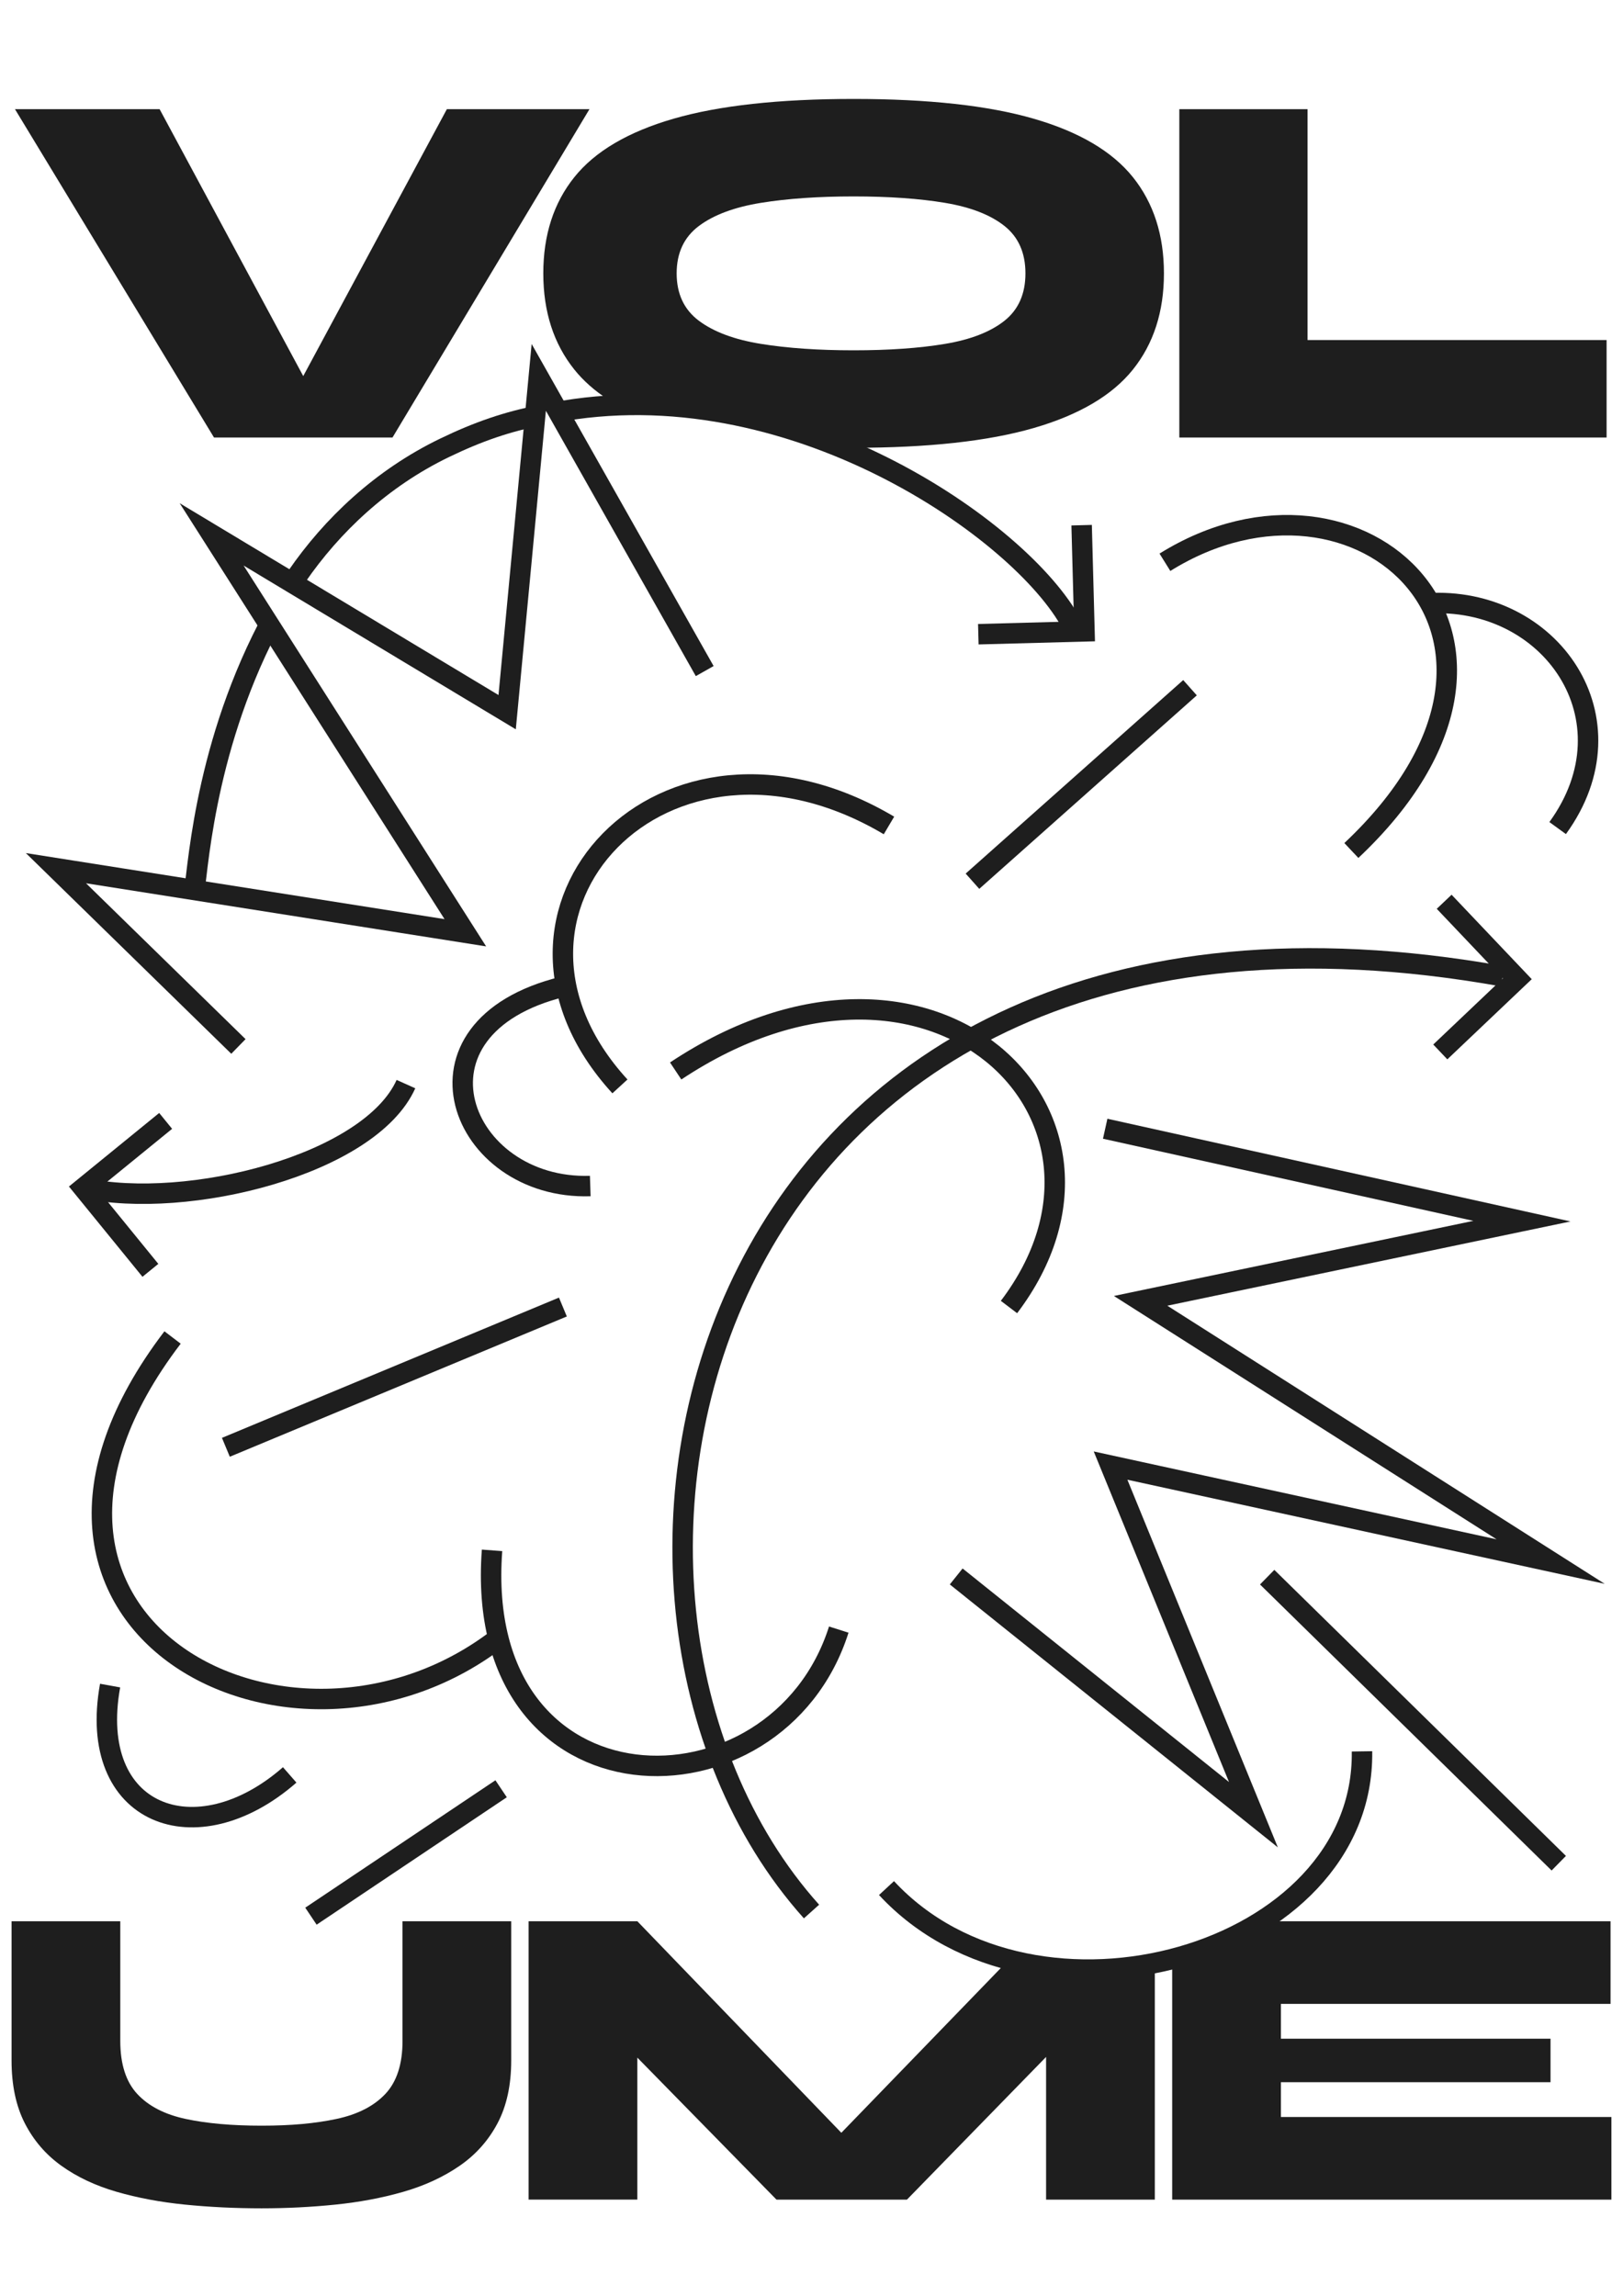 <?xml version="1.0" encoding="UTF-8"?>
<svg id="Poster" xmlns="http://www.w3.org/2000/svg" viewBox="0 0 1190.55 1683.78">
  <defs>
    <style>
      .cls-1 {
        fill: none;
        stroke: #1e1e1e;
        stroke-miterlimit: 10;
        stroke-width: 15px;
      }

      .cls-2 {
        fill: #1e1e1e;
        stroke-width: 0px;
      }
    </style>
  </defs>
  <g id="Poster_var1">
    <g>
      <path class="cls-2" d="M295.25,1496.8v-87.72h79.75v102.08c0,18.08-3.35,33.45-10.05,46.09-6.7,12.66-16,23.08-27.91,31.26-11.91,8.19-25.63,14.51-41.15,18.98-15.53,4.47-32.17,7.6-49.92,9.41-17.76,1.8-35.78,2.71-54.07,2.71-19.35,0-38.07-.91-56.14-2.71-18.08-1.81-34.83-4.95-50.24-9.41-15.42-4.47-28.87-10.79-40.35-18.98-11.48-8.18-20.47-18.61-26.96-31.26-6.49-12.65-9.73-28.02-9.73-46.09v-102.08h79.75v87.72c0,17.02,4.15,29.99,12.44,38.92,8.29,8.93,20.15,15.05,35.57,18.34,15.42,3.3,33.97,4.94,55.67,4.94s39.34-1.64,54.87-4.94c15.52-3.29,27.48-9.41,35.89-18.34,8.4-8.93,12.6-21.9,12.6-38.92Z"/>
      <path class="cls-2" d="M847.11,1443.25v169.98h-79.75v-139.08l23.93,9.89-126,129.19h-95.7l-126.32-128.88,24.24-9.89v138.76h-79.75v-204.16h79.75l173.53,179.91h-47.85l143.32-148.04"/>
      <path class="cls-2" d="M916.51,1409.07h264.9v60.61h-241.8v25.52h197.78v31.9h-197.78v25.52h242.44v60.61h-322.19v-171.75"/>
    </g>
    <g>
      <path class="cls-2" d="M156.98,320.88L10.99,80.08h106.1l124.54,231.4h-38.38l124.54-231.4h104.6l-144.48,240.8h-130.94Z"/>
      <path class="cls-2" d="M626.17,328.41c-3.86,0-7.67-.02-11.42-.07-49.43-.63,15.4-5.91-83.9-23.97-19.4-3.53-71.69-2.9-84.77-11.37-9.96-6.45-18.22-13.77-24.78-21.96-15.18-18.94-22.76-42.45-22.76-70.55s7.58-51.61,22.76-70.55c15.17-18.94,39.44-33.23,72.81-42.89,33.36-9.65,77.38-14.49,132.07-14.49s98.7,4.83,132.07,14.49c33.36,9.66,57.62,23.96,72.8,42.89,15.17,18.94,22.76,42.46,22.76,70.55s-7.59,51.61-22.76,70.55c-15.18,18.94-39.45,33.24-72.8,42.89-33.36,9.65-77.38,14.49-132.07,14.49ZM626.17,256.92c25.83,0,48.16-1.56,66.97-4.7,18.81-3.13,33.36-8.78,43.64-16.93,10.28-8.15,15.43-19.75,15.43-34.8s-5.14-26.65-15.43-34.8c-10.29-8.15-24.83-13.79-43.64-16.93-18.81-3.13-41.14-4.7-66.97-4.7s-48.48,1.57-67.91,4.7c-19.44,3.14-34.62,8.78-45.53,16.93-10.91,8.15-16.37,19.75-16.37,34.8s5.46,26.66,16.37,34.8c10.91,8.15,26.09,13.8,45.53,16.93,19.44,3.14,42.08,4.7,67.91,4.7Z"/>
      <path class="cls-2" d="M959.15,80.08v169.31h219.36v71.49h-313.42V80.08h94.06Z"/>
    </g>
    <g>
      <path class="cls-1" d="M454.75,796.78c-117.27-127.99,32.36-289.15,197.36-191.38"/>
      <path class="cls-1" d="M740.14,958.59c106.19-139.99-57.02-297.65-244.5-173.12"/>
      <path class="cls-1" d="M126.58,980.93c-160.44,210.61,88.98,339.01,241.01,218.98"/>
      <path class="cls-1" d="M432.99,869.85c-95.66,3.14-142.28-116.22-19.92-146.2"/>
      <path class="cls-1" d="M854.53,412.38c143.24-89.2,301.07,56.65,136.76,211.39"/>
      <path class="cls-1" d="M999.09,1284.47c2.25,149.95-239.7,218.01-348.79,100.27"/>
      <path class="cls-1" d="M212.51,1301.74c-68.5,59.96-149.04,30.07-131.75-65.51"/>
      <path class="cls-1" d="M1046.58,442.51c90.87-5.86,154,85.01,96.03,164.81"/>
      <path class="cls-1" d="M615.28,1195.16c-45.4,142.99-269.12,140.32-254.34-58.11"/>
      <path class="cls-1" d="M61.12,871.28c76.52,16.54,210.17-17.08,236.66-76.18"/>
      <polyline class="cls-1" points="110.32 931.68 61.12 871.28 121.51 822.08"/>
      <path class="cls-1" d="M595.28,1401.94c-209.07-233.18-84.72-791.49,506.96-685.92"/>
      <polyline class="cls-1" points="1059.37 661.37 1113.01 717.86 1056.52 771.5"/>
      <path class="cls-1" d="M196.3,460.67c-48.21,93.44-51.23,182.98-54.39,196.35"/>
      <path class="cls-1" d="M397.15,304.36c-25.13,4.87-46.29,12.15-70.94,24.04-46.39,22.38-82.72,56.95-108.52,94.43"/>
      <path class="cls-1" d="M786.07,457.69c-36.15-68.18-206.91-188.56-380.68-154.92"/>
      <polyline class="cls-1" points="717.65 465.14 795.52 463.05 793.43 385.18"/>
      <polyline class="cls-1" points="701.42 1156.19 919.45 1330.92 814.65 1074.88 1137.48 1145.28 836.7 954.05 1116.42 895.61 810.71 827.83"/>
      <line class="cls-1" x1="929.53" y1="1156.71" x2="1143.44" y2="1366.5"/>
      <polyline class="cls-1" points="174.89 767.48 41.03 636.73 341.34 684.1 155.25 391.92 372.02 522.32 395.21 276.77 516.94 492.18"/>
      <line class="cls-1" x1="872.93" y1="504.38" x2="713.35" y2="646.3"/>
      <line class="cls-1" x1="367.59" y1="1311.9" x2="228.09" y2="1405.35"/>
      <line class="cls-1" x1="412.91" y1="958.59" x2="165.69" y2="1061.47"/>
    </g>
  </g>
</svg>